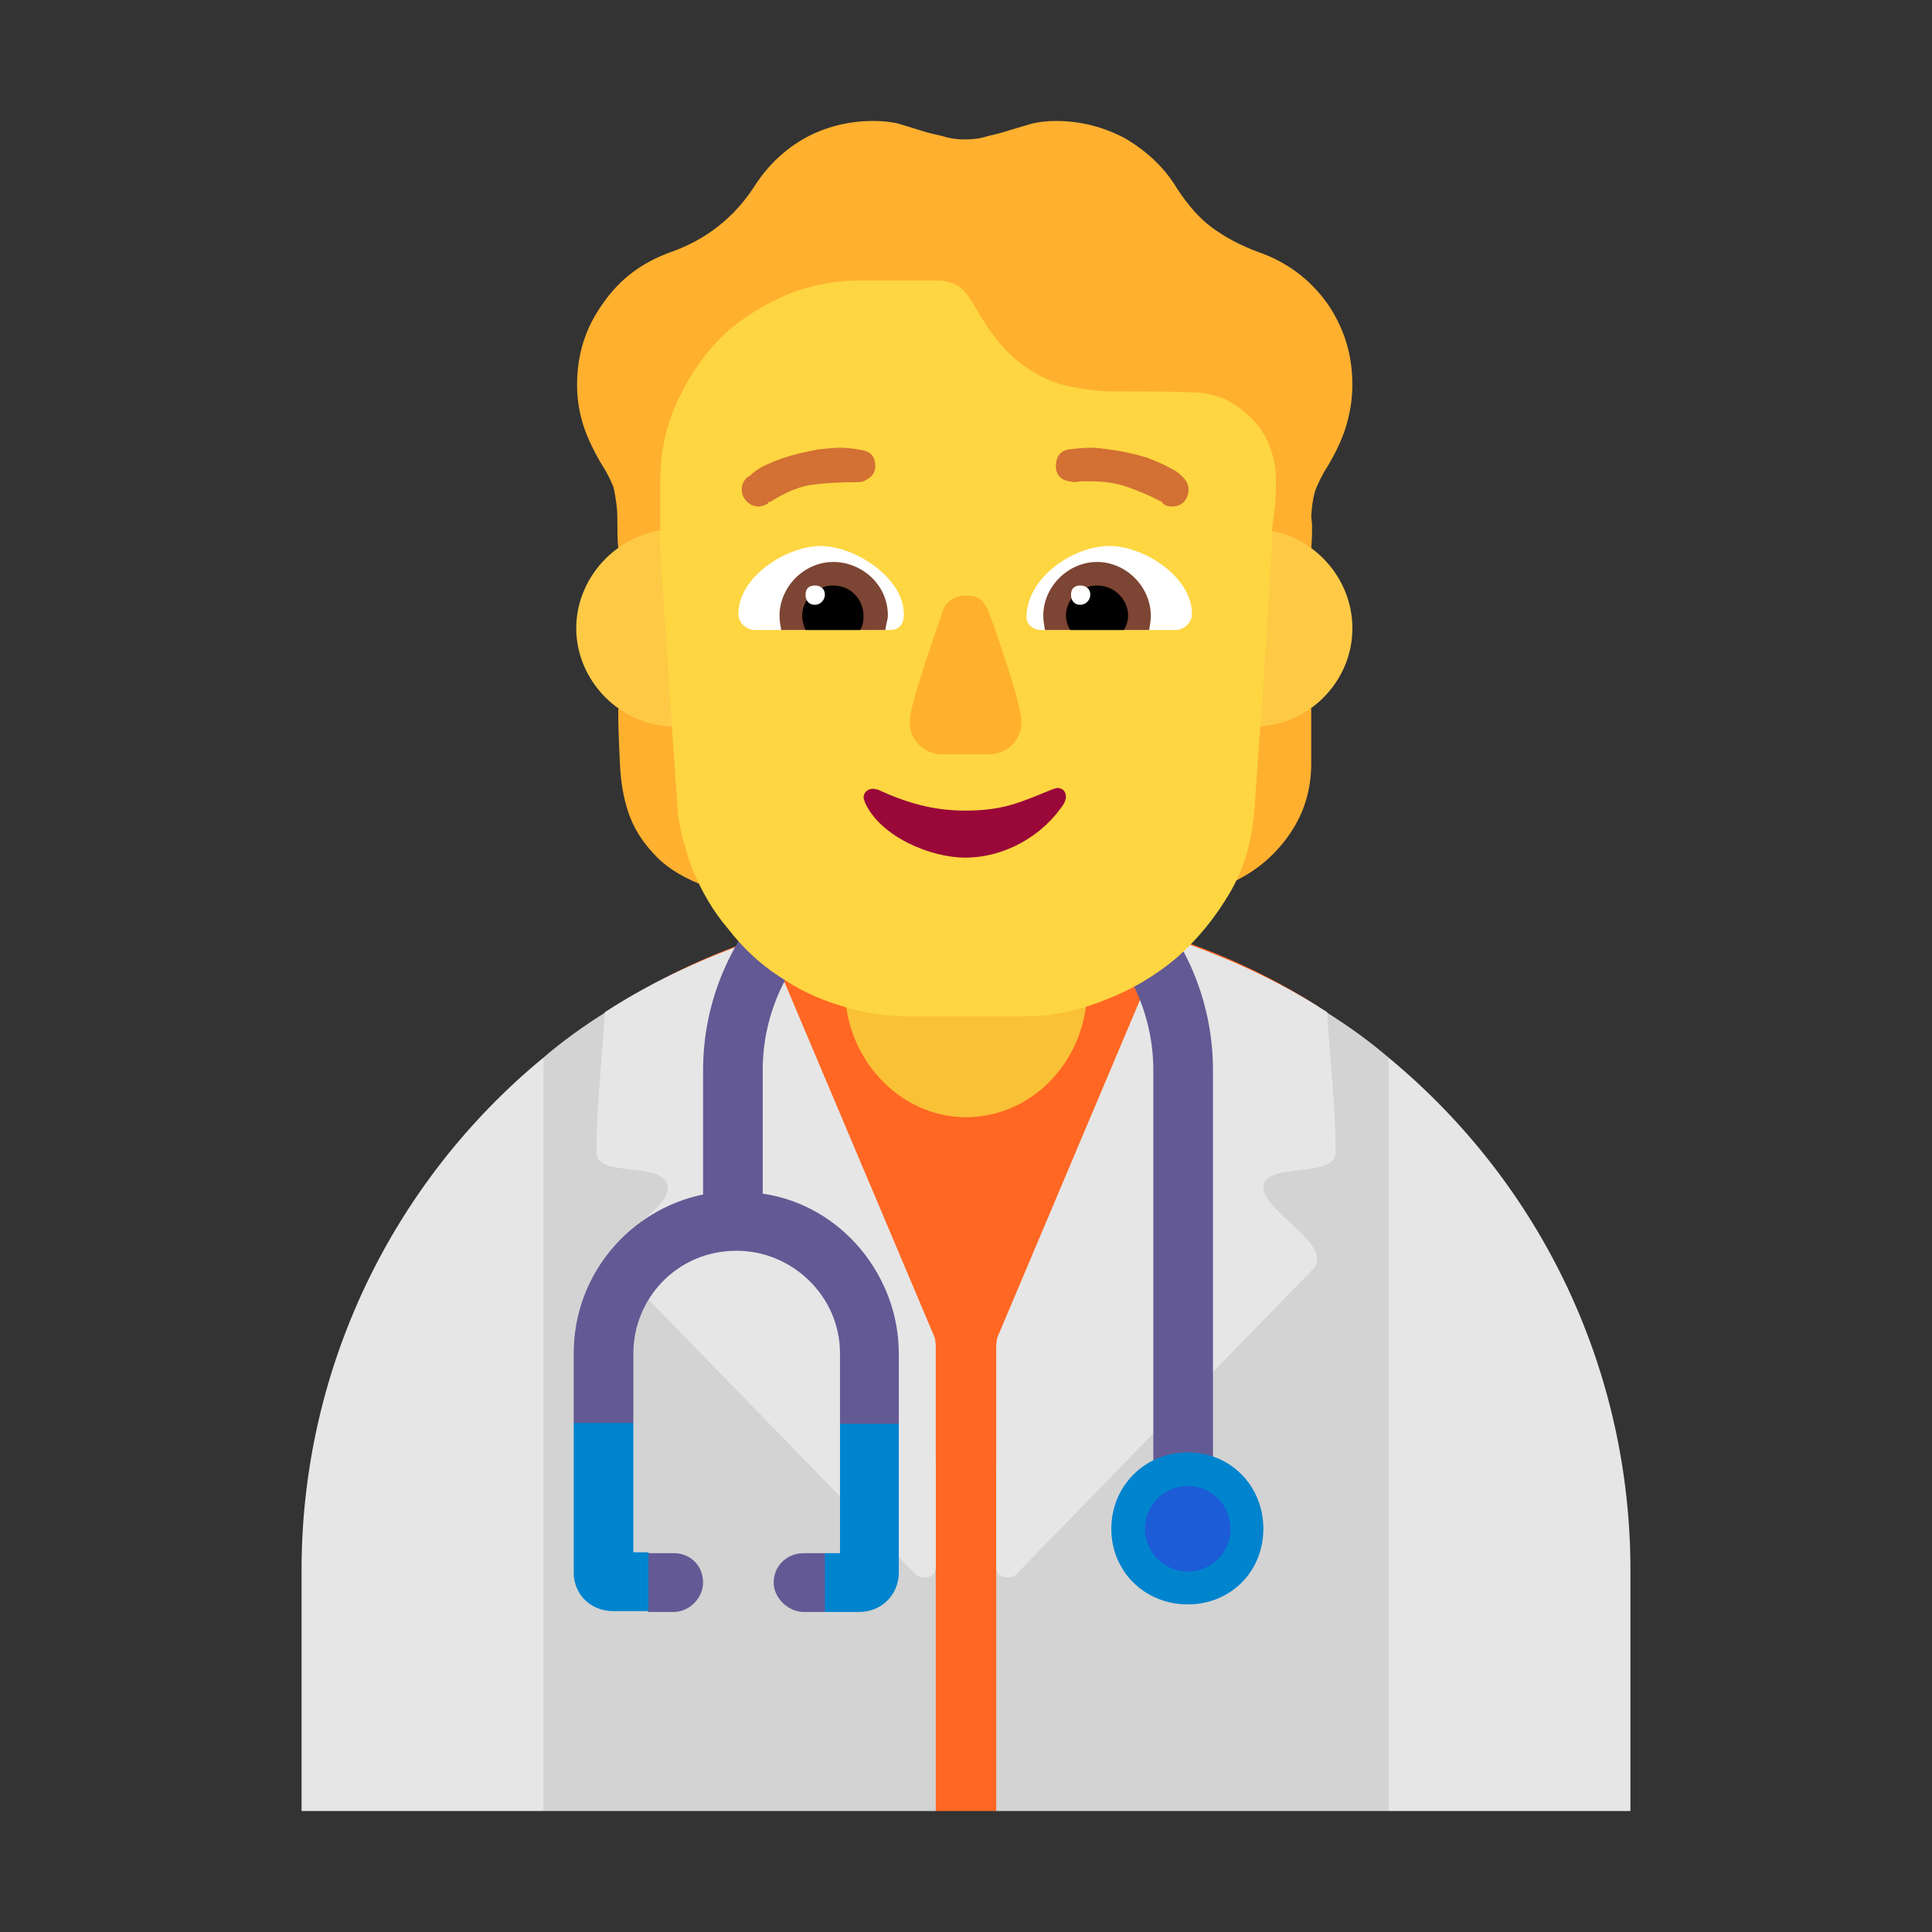 <svg version="1.1" xmlns="http://www.w3.org/2000/svg" viewBox="0 0 2300 2300"><rect x="0" y="0" width="2300" height="2300" fill="#333333" stroke="none"/><g transform="scale(1,-1) translate(-256, -1869)">
		<path d="M1088 817l-2 11c0 7 2 14 5 23 5 13 10 27 17 42l19 43c6 14 9 26 9 36l0 12-2 11c31-22 65-38 102-47 36-10 73-15 111-15 59 0 117 10 176 29 58 19 111 46 159 80l-2-36c-1-13-2-25-2-37 0-8 3-18 8-31 5-13 10-26 17-39l17-40c5-13 7-23 7-32 0-3 0-6-1-7 27 13 49 32 66 57 17 25 25 53 25 83l0 66-2-1-2 2-3 7c-1 3-2 6-2 9l-1 5c-4 21-6 43-6 66 0 17 2 35 7 52 5 17 8 33 9 50 1 11 1 20 1 28l-1 11 1 11c1 7 2 15 5 22 3 7 7 16 13 25 9 15 17 31 22 47 5 16 8 33 8 51 0 36-10 68-30 97-21 29-48 49-82 61-22 8-40 18-55 29-15 11-29 27-42 47-15 25-36 44-61 59-26 14-54 21-83 21-10 0-19-1-28-3l-27-8c-9-3-17-5-26-7-9-3-18-4-27-4-9 0-18 1-27 4-9 2-18 4-27 7l-26 8c-9 2-19 3-29 3-30 0-57-7-81-20-25-14-45-33-61-58-24-37-57-63-99-78-34-12-61-32-81-61-21-29-31-61-31-97 0-18 3-35 8-50 5-15 13-31 22-46 6-9 10-18 13-25 2-7 3-15 4-22 1-8 1-16 1-24 0-8 0-17 1-27 1-6 3-14 7-23 4-10 9-20 15-30 5-10 11-20 17-29 6-9 11-16 16-21-1-3-4-10-9-19l-16-30c-5-11-11-20-16-28-7-12-10-12-14-12 0-23 1-44 2-65 1-21 4-40 10-58 6-18 16-34 29-48 13-15 31-27 55-37 z" fill="#FFB02F"/>
		<path d="M1909-287l48 287c8 53 24 88 24 144 0 63-16 95-24 155l-48 311c-22 19-47 37-74 54l-286 37c-55 8-91 18-143 18-56 0-88-10-143-18l-286-37c-27-17-52-35-74-54l-48-311c-8-58-24-93-24-155 0-58 17-93 24-144l48-287 467 0 36 36 36-36 467 0 z" fill="#D3D3D3"/>
		<path d="M1442-287l0 407 383 551c-127 81-271 120-419 120-132 0-259-31-375-95l339-566 0-417 72 0 z" fill="#FF6723"/>
		<path d="M903-287l-288 0 0 287c0 237 106 460 288 610l0-897 z M2197-287l-288 0 0 897c185-153 288-376 288-610l0-287 z M1456-9c-9 0-14 4-14 13l0 264 1 8 202 478c68-23 131-51 191-90 3-56 10-111 10-167 0-32-86-10-86-42 0-24 64-59 64-84 0-5-1-9-4-12l-354-364c-3-3-6-4-10-4 z M1356-9c9 0 14 4 14 13l0 264-1 8-202 478c-68-23-131-51-191-90-3-56-10-111-10-167 0-32 85-8 85-43 0-24-64-55-64-82 0-5 2-10 5-13l354-364c3-3 6-4 10-4 z" fill="#E6E6E6"/>
		<path d="M1406 539c80 0 144 69 144 152l0 100-288 0 0-100c0-81 64-152 144-152 z" fill="#F9C136"/>
		<path d="M1238-50l-25 0c-19 0-36 17-36 35 0 19 15 35 36 35l25 0 18-35-18-35 z M1058-50l-31 0 1 1-28 34 28 35 30 0c20 0 35-15 35-35 0-18-16-35-35-35 z M1700 83l0 512c0 167-136 303-303 303-169 0-304-138-304-303l0-148c-87-18-154-95-154-189l0-83 36-31 35 31 0 83c0 64 51 122 123 122 66 0 123-54 123-122l0-84 42-30 28 30 0 84c0 91-67 176-162 190l0 147c0 128 106 232 233 232 129 0 232-107 232-232l0-512 71 0 z" fill="#635994"/>
		<path d="M1670-41c51 0 90 39 90 90 0 51-39 91-90 91-51 0-91-40-91-91 0-51 40-90 91-90 z M1279-50c26 0 47 20 47 47l0 177-70 0 0-154-18 0 0-70 41 0 z M1028-49l0 70-18 0 0 154-71 0 0-178c0-27 21-46 47-46l42 0 z" fill="#0084CE"/>
		<path d="M1670-2c29 0 51 24 51 51 0 27-22 51-51 51-29 0-51-24-51-51 0-27 22-51 51-51 z" fill="#1C5CD7"/>
		<path d="M1749 1004c64 0 117 53 117 117 0 65-54 118-117 118-63 0-117-52-117-118 0-64 53-117 117-117 z M1060 1004c64 0 117 53 117 117 0 65-54 118-117 118-64 0-118-54-118-118 0-62 52-117 118-117 z" fill="#FECA46"/>
		<path d="M1473 659c33 0 65 6 97 19 32 12 61 29 87 51 25 22 46 48 63 77 17 29 26 61 29 95l12 168 10 167-1 0 4 32c1 11 1 21 1 32 0 13-3 26-8 39-5 12-12 23-21 32-9 9-20 17-32 23-13 5-26 8-39 8-31 1-58 1-82 1l-10 0c-21 0-40 3-58 7-21 5-40 15-57 29-18 14-35 36-52 66-5 9-11 17-17 22-7 5-16 8-27 8l-91 0c-33 0-64-6-93-19-29-13-55-30-76-51-21-22-38-48-51-77-13-29-19-60-19-93l0-58-1 0c3-57 7-113 11-168 3-55 7-111 11-168 1-11 4-23 7-34 3-11 6-22 10-32 11-27 25-51 43-72 17-22 37-41 60-56 22-15 46-27 73-35 27-9 54-13 83-13l134 0 z" fill="#FDD641"/>
		<path d="M1652 1266c5 0 10 2 14 6 3 4 5 9 5 14 0 8-5 15-15 22-10 6-21 11-34 16-13 4-26 7-39 9-13 2-22 3-28 3-9 0-18-1-27-2-10-2-15-9-15-20 0-6 2-10 5-13 3-3 6-4 11-5l6-1 7 1 13 0c15 0 30-2 44-7 14-5 28-11 41-18l0-1c3-3 7-4 12-4 z M1159 1266c3 0 7 1 12 4l-1 1 1 1 1-1c19 12 36 19 51 21 15 2 34 3 55 3 5 0 9 2 14 6 4 3 6 8 6 13 0 11-5 17-15 19-10 2-19 3-27 3-7 0-16-1-26-2-10-2-20-4-31-7-11-3-21-7-30-11-9-4-16-9-21-14l-1 0c-5-4-8-9-8-16 0-5 2-10 6-14 4-4 9-6 14-6 z" fill="#D37034"/>
		<path d="M1655 1119l-160 0c-8 0-17 6-17 15 0 47 55 85 99 85 40 0 98-36 98-81 0-10-9-19-20-19 z M1315 1119c11 0 17 6 17 19 0 43-58 81-99 81-40 0-98-36-98-81 0-10 9-19 20-19l160 0 z" fill="#FFFFFF"/>
		<path d="M1624 1119l-124 0c-1 7-2 10-2 17 0 35 30 64 64 64 35 0 64-30 64-64 0-7-1-10-2-17 z M1310 1119c0 3 3 13 3 17 0 38-32 64-65 64-35 0-64-30-64-64 0-7 1-10 2-17l124 0 z" fill="#7D4533"/>
		<path d="M1594 1119l-64 0c-3 5-5 11-5 17 0 19 16 36 37 36 21 0 37-17 37-36 0-6-2-12-5-17 z M1280 1119c3 5 4 10 4 17 0 19-15 36-36 36-21 0-37-17-37-36 0-5 1-10 4-17l65 0 z" fill="#000000"/>
		<path d="M1542 1149c7 0 12 6 12 12 0 7-5 11-12 11-7 0-11-4-11-11 0-7 4-12 11-12 z M1226 1149c7 0 12 6 12 12 0 7-5 11-12 11-7 0-11-4-11-11 0-7 4-12 11-12 z" fill="#FFFFFF"/>
		<path d="M1433 971c22 0 39 17 39 38 0 18-17 68-29 104-13 36-14 47-38 47-12 0-23-7-27-19-8-26-39-109-39-132 0-21 17-38 39-38l55 0 z" fill="#FFB02C"/>
		<path d="M1405 848c47 0 93 26 118 65 1 3 2 5 2 7 0 7-4 11-11 11l-6-2c-39-16-59-25-103-25-38 0-69 9-104 25l-5 1c-7 0-12-4-12-11l2-6c19-41 79-65 119-65 z" fill="#990839"/>
	</g></svg>
